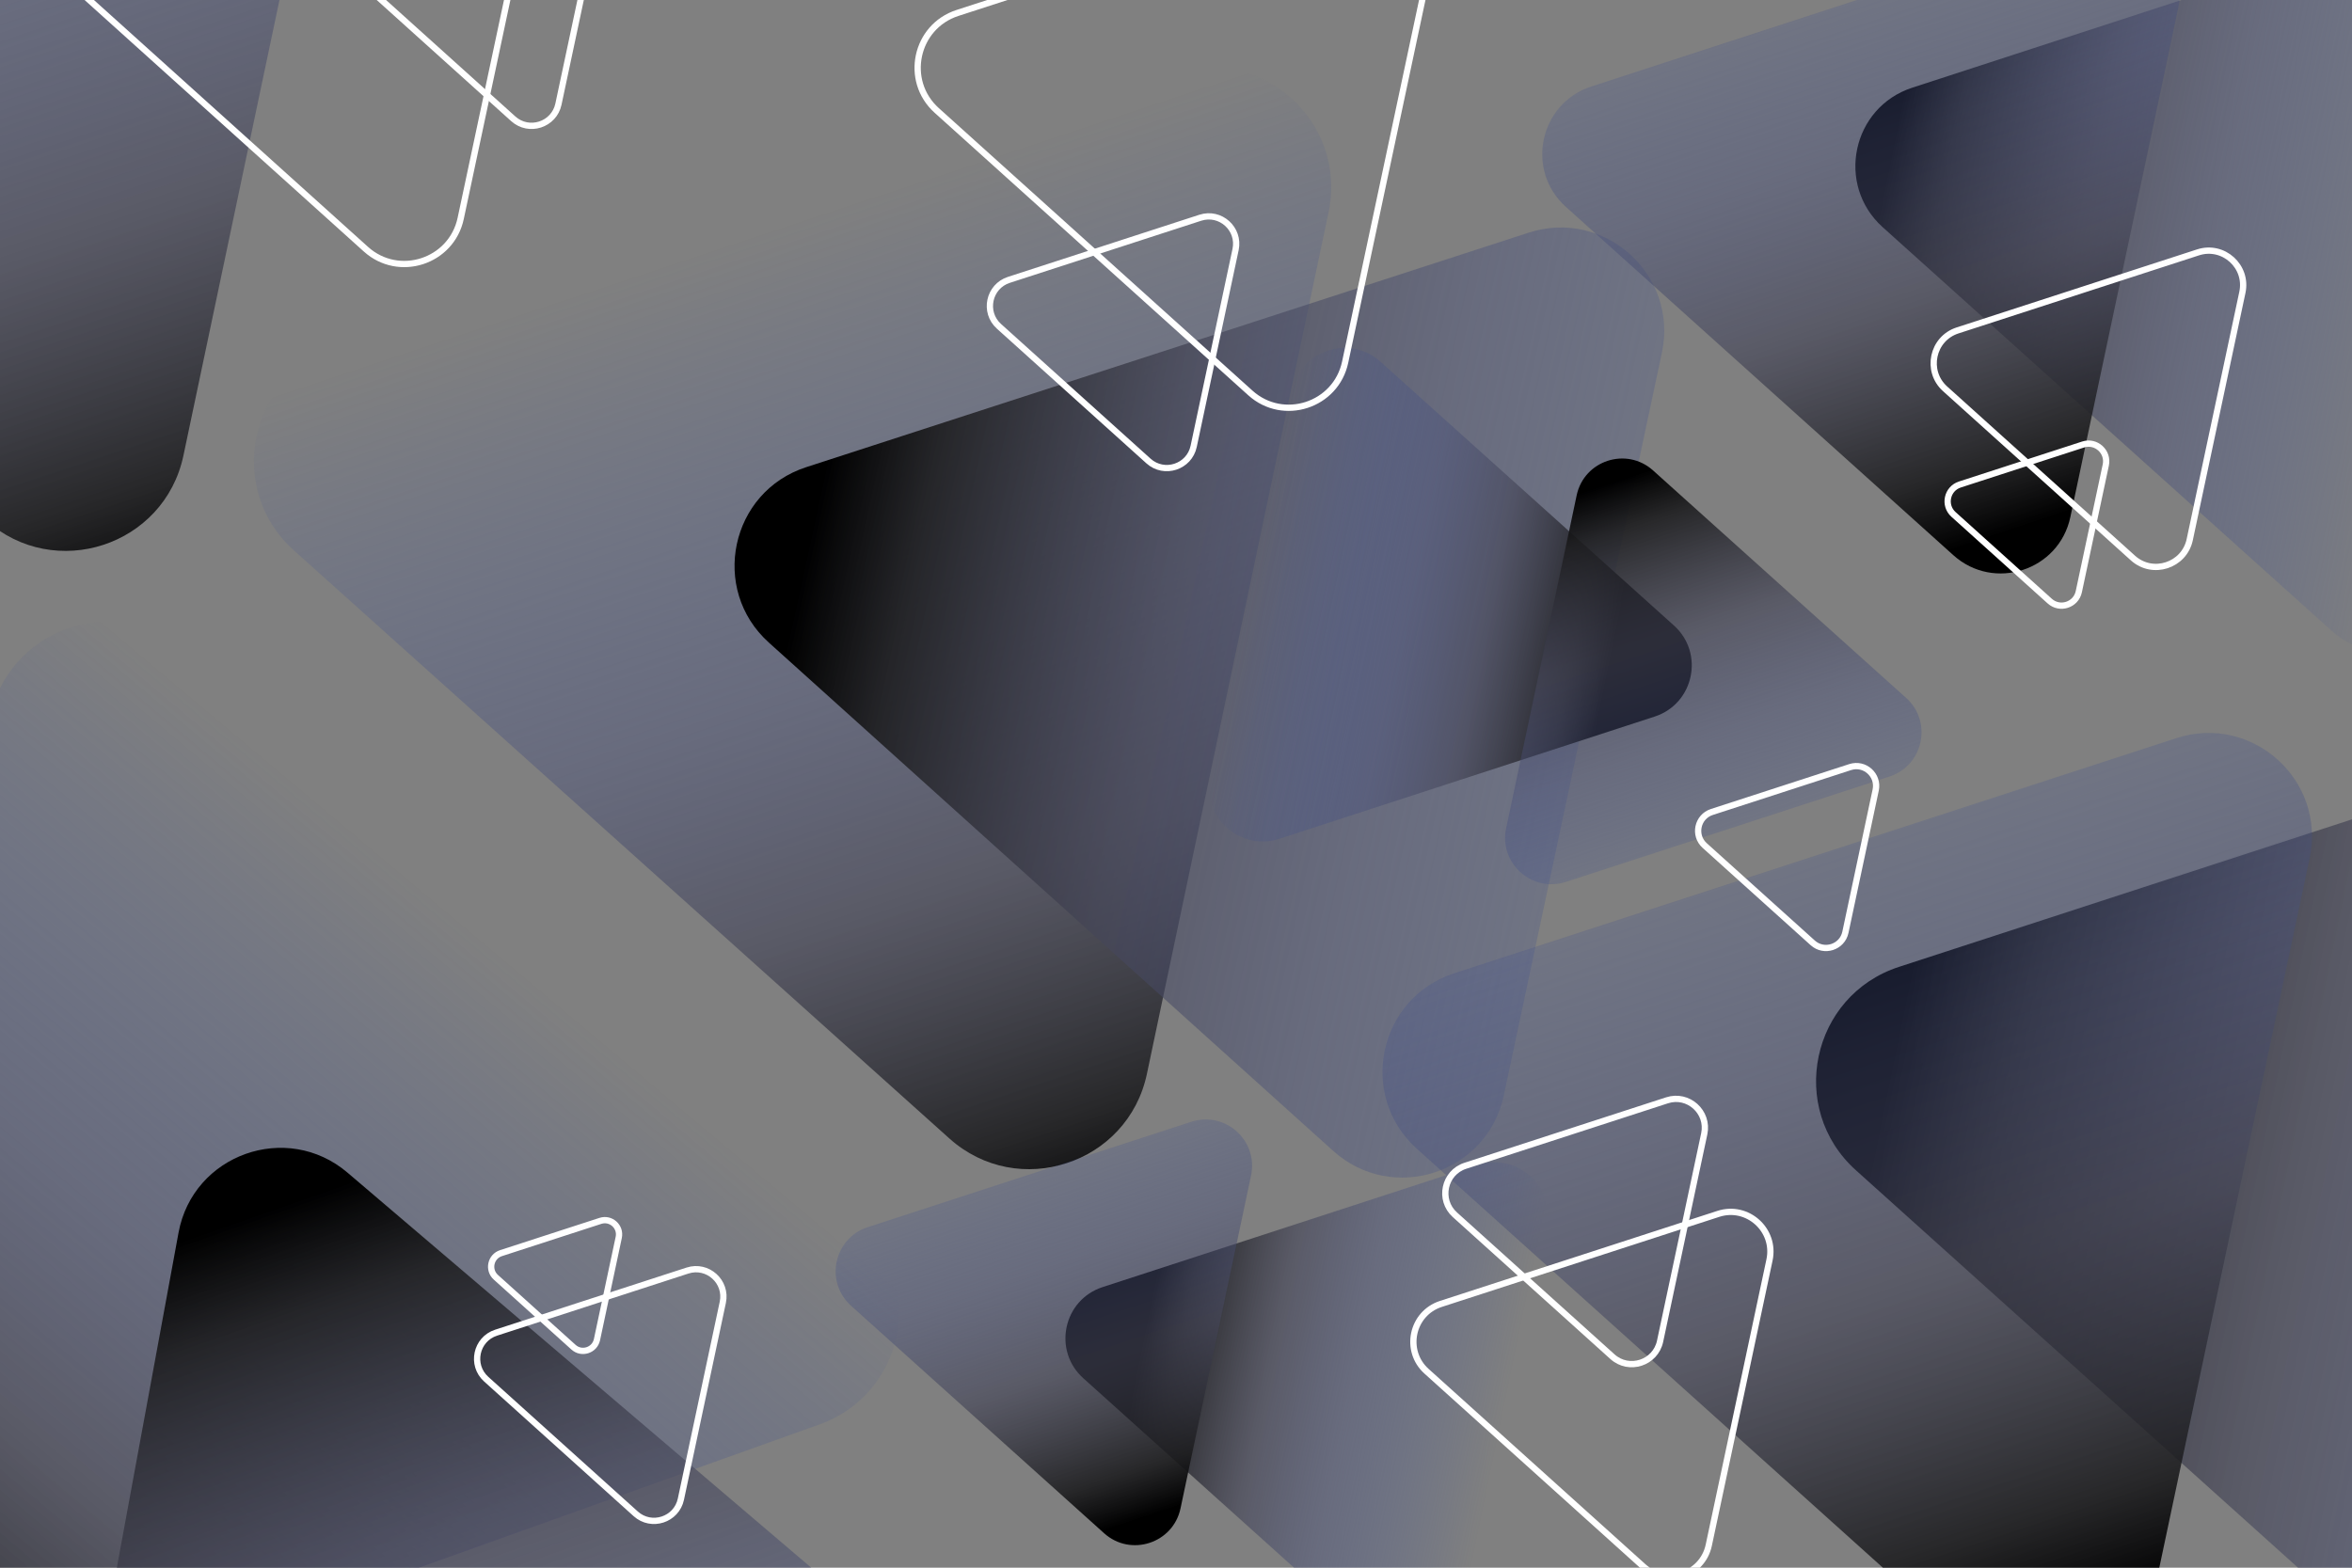 <?xml version="1.0" encoding="utf-8"?>
<!-- Generator: Adobe Illustrator 16.0.0, SVG Export Plug-In . SVG Version: 6.00 Build 0)  -->
<!DOCTYPE svg PUBLIC "-//W3C//DTD SVG 1.1//EN" "http://www.w3.org/Graphics/SVG/1.1/DTD/svg11.dtd">
<svg version="1.1" id="Layer_1" xmlns="http://www.w3.org/2000/svg" xmlns:xlink="http://www.w3.org/1999/xlink" x="0px" y="0px"
	 width="750px" height="500px" viewBox="0 0 750 500" enable-background="new 0 0 750 500" xml:space="preserve">
<rect x="0" y="0" width="750" height="500" fill="#808080" stroke="none"/>
<g>
	<defs>
		<rect id="SVGID_1_" width="750" height="500"/>
	</defs>
	<clipPath id="SVGID_2_">
		<use xlink:href="#SVGID_1_"  overflow="visible"/>
	</clipPath>
	<g clip-path="url(#SVGID_2_)">
		
			<linearGradient id="SVGID_3_" gradientUnits="userSpaceOnUse" x1="1902.617" y1="1598.178" x2="2192.106" y2="1763.268" gradientTransform="matrix(0.744 0.668 -0.668 0.744 -105.541 -2385.63)">
			<stop  offset="0" style="stop-color:#2A449C;stop-opacity:0"/>
			<stop  offset="0.085" style="stop-color:#304799;stop-opacity:0.085"/>
			<stop  offset="0.231" style="stop-color:#3C4D8E;stop-opacity:0.231"/>
			<stop  offset="0.42" style="stop-color:#48507B;stop-opacity:0.42"/>
			<stop  offset="0.645" style="stop-color:#454659;stop-opacity:0.645"/>
			<stop  offset="0.898" style="stop-color:#1D1D1F;stop-opacity:0.898"/>
			<stop  offset="1" style="stop-color:#000000"/>
		</linearGradient>
		<path fill="url(#SVGID_3_)" d="M374.304,23.43l-266.928,87.23c-28.007,9.152-35.604,45.192-13.674,64.871l209.007,187.551
			c21.93,19.68,56.939,8.238,63.018-20.593l57.92-274.782C429.724,38.876,402.312,14.277,374.304,23.43z"/>
		
			<linearGradient id="SVGID_4_" gradientUnits="userSpaceOnUse" x1="1542.262" y1="1656.603" x2="1831.751" y2="1821.694" gradientTransform="matrix(0.744 0.668 -0.668 0.744 -105.541 -2385.63)">
			<stop  offset="0" style="stop-color:#2A449C;stop-opacity:0"/>
			<stop  offset="0.085" style="stop-color:#304799;stop-opacity:0.085"/>
			<stop  offset="0.231" style="stop-color:#3C4D8E;stop-opacity:0.231"/>
			<stop  offset="0.42" style="stop-color:#48507B;stop-opacity:0.42"/>
			<stop  offset="0.645" style="stop-color:#454659;stop-opacity:0.645"/>
			<stop  offset="0.898" style="stop-color:#1D1D1F;stop-opacity:0.898"/>
			<stop  offset="1" style="stop-color:#000000"/>
		</linearGradient>
		<path fill="url(#SVGID_4_)" d="M67.068-173.765l-266.928,87.23c-28.007,9.152-35.604,45.191-13.674,64.87L-4.526,165.888
			c21.93,19.679,56.939,8.238,63.017-20.594l57.921-274.781C122.488-158.319,95.076-182.917,67.068-173.765z"/>
		
			<linearGradient id="SVGID_5_" gradientUnits="userSpaceOnUse" x1="5563.519" y1="2758.742" x2="5851.493" y2="2922.968" gradientTransform="matrix(-0.743 -0.669 -0.669 0.743 6559.841 1921.418)">
			<stop  offset="0" style="stop-color:#2A449C;stop-opacity:0"/>
			<stop  offset="0.085" style="stop-color:#304799;stop-opacity:0.085"/>
			<stop  offset="0.231" style="stop-color:#3C4D8E;stop-opacity:0.231"/>
			<stop  offset="0.42" style="stop-color:#48507B;stop-opacity:0.42"/>
			<stop  offset="0.645" style="stop-color:#454659;stop-opacity:0.645"/>
			<stop  offset="0.898" style="stop-color:#1D1D1F;stop-opacity:0.898"/>
			<stop  offset="1" style="stop-color:#000000"/>
		</linearGradient>
		<path fill="url(#SVGID_5_)" d="M529.948,112.486l-50.428,236.925c-5.291,24.859-35.509,34.668-54.393,17.656L245.16,204.935
			c-18.883-17.013-12.27-48.087,11.905-55.934L487.46,74.21C511.635,66.362,535.239,87.627,529.948,112.486z"/>
		
			<linearGradient id="SVGID_6_" gradientUnits="userSpaceOnUse" x1="4785.605" y1="2961.093" x2="5075.118" y2="3126.197" gradientTransform="matrix(-0.179 0.984 -0.984 -0.179 3931.107 -3873.57)">
			<stop  offset="0" style="stop-color:#2A449C;stop-opacity:0"/>
			<stop  offset="0.085" style="stop-color:#304799;stop-opacity:0.085"/>
			<stop  offset="0.231" style="stop-color:#3C4D8E;stop-opacity:0.231"/>
			<stop  offset="0.42" style="stop-color:#48507B;stop-opacity:0.42"/>
			<stop  offset="0.645" style="stop-color:#454659;stop-opacity:0.645"/>
			<stop  offset="0.898" style="stop-color:#1D1D1F;stop-opacity:0.898"/>
			<stop  offset="1" style="stop-color:#000000"/>
		</linearGradient>
		<path fill="url(#SVGID_6_)" d="M273.198,389.081L59.09,207.374C36.624,188.309,1.944,200.712-3.334,229.7l-50.309,276.276
			c-5.279,28.989,22.803,52.821,50.547,42.897l264.417-94.569C289.065,444.382,295.664,408.146,273.198,389.081z"/>
		
			<linearGradient id="SVGID_7_" gradientUnits="userSpaceOnUse" x1="2659.45" y1="4105.798" x2="2947.424" y2="4270.024" gradientTransform="matrix(0.181 -0.984 -0.984 -0.181 3752.307 4059.599)">
			<stop  offset="0" style="stop-color:#2A449C;stop-opacity:0"/>
			<stop  offset="0.085" style="stop-color:#304799;stop-opacity:0.085"/>
			<stop  offset="0.231" style="stop-color:#3C4D8E;stop-opacity:0.231"/>
			<stop  offset="0.42" style="stop-color:#48507B;stop-opacity:0.42"/>
			<stop  offset="0.645" style="stop-color:#454659;stop-opacity:0.645"/>
			<stop  offset="0.898" style="stop-color:#1D1D1F;stop-opacity:0.898"/>
			<stop  offset="1" style="stop-color:#000000"/>
		</linearGradient>
		<path fill="url(#SVGID_7_)" d="M284.835,587.349L56.593,668.475c-23.949,8.512-48.131-12.093-43.529-37.089l43.864-238.227
			c4.602-24.996,34.538-35.636,53.884-19.152L295.19,531.107C314.536,547.591,308.783,578.836,284.835,587.349z"/>
		
			<linearGradient id="SVGID_8_" gradientUnits="userSpaceOnUse" x1="599.51" y1="-767.597" x2="701.228" y2="-709.589" gradientTransform="matrix(0.951 -0.31 0.31 0.951 66.775 1101.734)">
			<stop  offset="0" style="stop-color:#2A449C;stop-opacity:0"/>
			<stop  offset="0.085" style="stop-color:#304799;stop-opacity:0.085"/>
			<stop  offset="0.231" style="stop-color:#3C4D8E;stop-opacity:0.231"/>
			<stop  offset="0.42" style="stop-color:#48507B;stop-opacity:0.42"/>
			<stop  offset="0.645" style="stop-color:#454659;stop-opacity:0.645"/>
			<stop  offset="0.898" style="stop-color:#1D1D1F;stop-opacity:0.898"/>
			<stop  offset="1" style="stop-color:#000000"/>
		</linearGradient>
		<path fill="url(#SVGID_8_)" d="M411.978,124.575l-26.07,123.081c-2.735,12.914,9.535,23.946,22.087,19.858l119.626-38.963
			c12.552-4.088,15.972-20.231,6.155-29.057l-93.557-84.118C430.402,106.551,414.713,111.661,411.978,124.575z"/>
		
			<linearGradient id="SVGID_9_" gradientUnits="userSpaceOnUse" x1="6313.654" y1="1102.611" x2="6474.09" y2="1194.105" gradientTransform="matrix(-0.951 0.31 -0.31 -0.951 7129.481 -818.674)">
			<stop  offset="0" style="stop-color:#2A449C;stop-opacity:0"/>
			<stop  offset="0.085" style="stop-color:#304799;stop-opacity:0.085"/>
			<stop  offset="0.231" style="stop-color:#3C4D8E;stop-opacity:0.231"/>
			<stop  offset="0.42" style="stop-color:#48507B;stop-opacity:0.42"/>
			<stop  offset="0.645" style="stop-color:#454659;stop-opacity:0.645"/>
			<stop  offset="0.898" style="stop-color:#1D1D1F;stop-opacity:0.898"/>
			<stop  offset="1" style="stop-color:#000000"/>
		</linearGradient>
		<path fill="url(#SVGID_9_)" d="M786.856,187.185l39.92-188.471c4.189-19.774-14.601-36.669-33.82-30.409L609.775,27.968
			c-19.221,6.261-24.456,30.979-9.425,44.494L743.61,201.27C758.642,214.785,782.667,206.96,786.856,187.185z"/>
		
			<linearGradient id="SVGID_10_" gradientUnits="userSpaceOnUse" x1="5578.791" y1="-1697.056" x2="5707.812" y2="-1623.477" gradientTransform="matrix(-0.744 -0.669 0.669 -0.744 5844.865 2765.149)">
			<stop  offset="0" style="stop-color:#2A449C;stop-opacity:0"/>
			<stop  offset="0.085" style="stop-color:#304799;stop-opacity:0.085"/>
			<stop  offset="0.231" style="stop-color:#3C4D8E;stop-opacity:0.231"/>
			<stop  offset="0.42" style="stop-color:#48507B;stop-opacity:0.42"/>
			<stop  offset="0.645" style="stop-color:#454659;stop-opacity:0.645"/>
			<stop  offset="0.898" style="stop-color:#1D1D1F;stop-opacity:0.898"/>
			<stop  offset="1" style="stop-color:#000000"/>
		</linearGradient>
		<path fill="url(#SVGID_10_)" d="M499.327,281.274l103.188-33.608c10.827-3.526,13.776-17.451,5.31-25.064l-80.7-72.559
			c-8.468-7.613-22.001-3.205-24.36,7.935l-22.488,106.167C477.916,275.284,488.5,284.801,499.327,281.274z"/>
		
			<linearGradient id="SVGID_11_" gradientUnits="userSpaceOnUse" x1="5884.958" y1="1231.583" x2="5986.677" y2="1289.592" gradientTransform="matrix(-0.951 0.31 -0.31 -0.951 6456.983 -198.755)">
			<stop  offset="0" style="stop-color:#2A449C;stop-opacity:0"/>
			<stop  offset="0.085" style="stop-color:#304799;stop-opacity:0.085"/>
			<stop  offset="0.231" style="stop-color:#3C4D8E;stop-opacity:0.231"/>
			<stop  offset="0.42" style="stop-color:#48507B;stop-opacity:0.42"/>
			<stop  offset="0.645" style="stop-color:#454659;stop-opacity:0.645"/>
			<stop  offset="0.898" style="stop-color:#1D1D1F;stop-opacity:0.898"/>
			<stop  offset="1" style="stop-color:#000000"/>
		</linearGradient>
		<path fill="url(#SVGID_11_)" d="M467.229,514.486l26.07-123.08c2.735-12.914-9.535-23.947-22.087-19.858L351.587,410.51
			c-12.552,4.089-15.971,20.231-6.155,29.058l93.555,84.117C448.804,532.511,464.494,527.401,467.229,514.486z"/>
		
			<linearGradient id="SVGID_12_" gradientUnits="userSpaceOnUse" x1="1204.902" y1="1880.76" x2="1333.924" y2="1954.338" gradientTransform="matrix(0.744 0.669 -0.669 0.744 678.893 -1862.17)">
			<stop  offset="0" style="stop-color:#2A449C;stop-opacity:0"/>
			<stop  offset="0.085" style="stop-color:#304799;stop-opacity:0.085"/>
			<stop  offset="0.231" style="stop-color:#3C4D8E;stop-opacity:0.231"/>
			<stop  offset="0.42" style="stop-color:#48507B;stop-opacity:0.42"/>
			<stop  offset="0.645" style="stop-color:#454659;stop-opacity:0.645"/>
			<stop  offset="0.898" style="stop-color:#1D1D1F;stop-opacity:0.898"/>
			<stop  offset="1" style="stop-color:#000000"/>
		</linearGradient>
		<path fill="url(#SVGID_12_)" d="M379.88,357.787l-103.188,33.609c-10.827,3.526-13.776,17.45-5.309,25.063l80.7,72.56
			c8.468,7.612,22.001,3.205,24.36-7.935l22.488-106.168C401.291,363.777,390.707,354.261,379.88,357.787z"/>
		
			<linearGradient id="SVGID_13_" gradientUnits="userSpaceOnUse" x1="1215.374" y1="2301.671" x2="1412.941" y2="2414.339" gradientTransform="matrix(0.744 0.669 -0.669 0.744 1204.895 -2572.231)">
			<stop  offset="0" style="stop-color:#2A449C;stop-opacity:0"/>
			<stop  offset="0.085" style="stop-color:#304799;stop-opacity:0.085"/>
			<stop  offset="0.231" style="stop-color:#3C4D8E;stop-opacity:0.231"/>
			<stop  offset="0.42" style="stop-color:#48507B;stop-opacity:0.42"/>
			<stop  offset="0.645" style="stop-color:#454659;stop-opacity:0.645"/>
			<stop  offset="0.898" style="stop-color:#1D1D1F;stop-opacity:0.898"/>
			<stop  offset="1" style="stop-color:#000000"/>
		</linearGradient>
		<path fill="url(#SVGID_13_)" d="M665.449-23.874L507.44,27.59c-16.579,5.399-21.095,26.723-8.129,38.38l123.573,111.107
			c12.966,11.658,33.69,4.908,37.304-12.149L694.623,2.356C698.236-14.702,682.028-29.274,665.449-23.874z"/>
		
			<linearGradient id="SVGID_14_" gradientUnits="userSpaceOnUse" x1="6231.227" y1="725.974" x2="6565.1" y2="916.375" gradientTransform="matrix(-0.951 0.31 -0.31 -0.951 7129.481 -818.674)">
			<stop  offset="0" style="stop-color:#2A449C;stop-opacity:0"/>
			<stop  offset="0.085" style="stop-color:#304799;stop-opacity:0.085"/>
			<stop  offset="0.231" style="stop-color:#3C4D8E;stop-opacity:0.231"/>
			<stop  offset="0.42" style="stop-color:#48507B;stop-opacity:0.42"/>
			<stop  offset="0.645" style="stop-color:#454659;stop-opacity:0.645"/>
			<stop  offset="0.898" style="stop-color:#1D1D1F;stop-opacity:0.898"/>
			<stop  offset="1" style="stop-color:#000000"/>
		</linearGradient>
		<path fill="url(#SVGID_14_)" d="M863.66,540.46l58.19-274.725c6.105-28.825-21.283-53.451-49.3-44.326l-267.014,86.968
			c-28.017,9.126-35.648,45.157-13.737,64.858l208.823,187.756C822.533,580.692,857.555,569.286,863.66,540.46z"/>
		
			<linearGradient id="SVGID_15_" gradientUnits="userSpaceOnUse" x1="1369.971" y1="2496.457" x2="1657.956" y2="2660.689" gradientTransform="matrix(0.744 0.669 -0.669 0.744 1204.895 -2572.231)">
			<stop  offset="0" style="stop-color:#2A449C;stop-opacity:0"/>
			<stop  offset="0.085" style="stop-color:#304799;stop-opacity:0.085"/>
			<stop  offset="0.231" style="stop-color:#3C4D8E;stop-opacity:0.231"/>
			<stop  offset="0.42" style="stop-color:#48507B;stop-opacity:0.42"/>
			<stop  offset="0.645" style="stop-color:#454659;stop-opacity:0.645"/>
			<stop  offset="0.898" style="stop-color:#1D1D1F;stop-opacity:0.898"/>
			<stop  offset="1" style="stop-color:#000000"/>
		</linearGradient>
		<path fill="url(#SVGID_15_)" d="M693.973,235.426L463.65,310.443c-24.167,7.871-30.75,38.951-11.851,55.944l180.128,161.957
			c18.9,16.993,49.108,7.154,54.375-17.71l50.194-236.974C741.765,248.796,718.14,227.555,693.973,235.426z"/>
	</g>
	<path clip-path="url(#SVGID_2_)" fill="none" stroke="#FFFFFF" stroke-width="2" stroke-miterlimit="10" d="M393.997,79.587
		l-13.359,62.769c-1.402,6.586-9.407,9.185-14.411,4.678l-47.679-42.954c-5.003-4.507-3.25-12.739,3.154-14.818l61.039-19.814
		C389.146,67.367,395.398,73.001,393.997,79.587z"/>
	<path clip-path="url(#SVGID_2_)" fill="none" stroke="#FFFFFF" stroke-width="2" stroke-miterlimit="10" d="M191.437-29.561
		l-13.36,62.768c-1.401,6.587-9.407,9.186-14.41,4.679L115.988-5.069c-5.003-4.507-3.251-12.739,3.154-14.818l61.039-19.814
		C186.585-41.78,192.839-36.146,191.437-29.561z"/>
	<path clip-path="url(#SVGID_2_)" fill="none" stroke="#FFFFFF" stroke-width="2" stroke-miterlimit="10" d="M456.966-16.159
		L428.94,115.512c-2.94,13.815-19.734,19.267-30.229,9.813L298.693,35.219c-10.495-9.455-6.819-26.725,6.616-31.086l128.043-41.564
		C446.788-41.793,459.906-29.976,456.966-16.159z"/>
	<path clip-path="url(#SVGID_2_)" fill="none" stroke="#FFFFFF" stroke-width="2" stroke-miterlimit="10" d="M174.931-62.012
		L146.906,69.66c-2.94,13.815-19.734,19.267-30.229,9.813L16.659-10.634C6.165-20.088,9.84-37.357,23.275-41.719l128.043-41.565
		C164.753-87.646,177.872-75.827,174.931-62.012z"/>
	<path clip-path="url(#SVGID_2_)" fill="none" stroke="#FFFFFF" stroke-width="2" stroke-miterlimit="10" d="M715.049,93.235
		l-16.787,78.872c-1.762,8.275-11.821,11.541-18.107,5.878l-59.911-53.975c-6.286-5.663-4.084-16.008,3.963-18.62l76.699-24.897
		C708.953,77.881,716.811,84.96,715.049,93.235z"/>
	<path clip-path="url(#SVGID_2_)" fill="none" stroke="#FFFFFF" stroke-width="2" stroke-miterlimit="10" d="M671.489,148.304
		l-8.6,40.403c-0.902,4.239-6.056,5.912-9.275,3.011l-30.69-27.648c-3.22-2.901-2.092-8.2,2.03-9.538l39.29-12.755
		C668.366,140.438,672.392,144.064,671.489,148.304z"/>
	<path clip-path="url(#SVGID_2_)" fill="none" stroke="#FFFFFF" stroke-width="2" stroke-miterlimit="10" d="M564.255,401.853
		l-19.365,90.983c-2.031,9.546-13.636,13.313-20.888,6.78l-69.111-62.263c-7.251-6.532-4.712-18.466,4.572-21.479l88.477-28.721
		C557.223,384.14,566.287,392.306,564.255,401.853z"/>
	<path clip-path="url(#SVGID_2_)" fill="none" stroke="#FFFFFF" stroke-width="2" stroke-miterlimit="10" d="M543.446,361.621
		l-14.08,66.154c-1.478,6.941-9.915,9.681-15.188,4.931l-50.251-45.271c-5.272-4.75-3.426-13.427,3.324-15.618l64.331-20.883
		C538.333,348.742,544.924,354.68,543.446,361.621z"/>
	<path clip-path="url(#SVGID_2_)" fill="none" stroke="#FFFFFF" stroke-width="2" stroke-miterlimit="10" d="M598.113,251.984
		l-9.654,45.358c-1.013,4.759-6.798,6.637-10.413,3.38l-34.454-31.04c-3.615-3.257-2.35-9.206,2.279-10.708l44.108-14.318
		C594.607,243.153,599.126,247.225,598.113,251.984z"/>
	<path clip-path="url(#SVGID_2_)" fill="none" stroke="#FFFFFF" stroke-width="2" stroke-miterlimit="10" d="M230.485,415.372
		l-13.36,62.769c-1.402,6.586-9.407,9.185-14.41,4.678l-47.679-42.954c-5.003-4.507-3.25-12.739,3.154-14.818l61.039-19.814
		C225.633,403.152,231.887,408.786,230.485,415.372z"/>
	<path clip-path="url(#SVGID_2_)" fill="none" stroke="#FFFFFF" stroke-width="2" stroke-miterlimit="10" d="M197.304,394.651
		l-6.938,32.601c-0.728,3.421-4.886,4.771-7.484,2.43l-24.763-22.31c-2.599-2.341-1.688-6.616,1.638-7.696l31.702-10.291
		C194.784,388.305,198.032,391.231,197.304,394.651z"/>
</g>
</svg>
